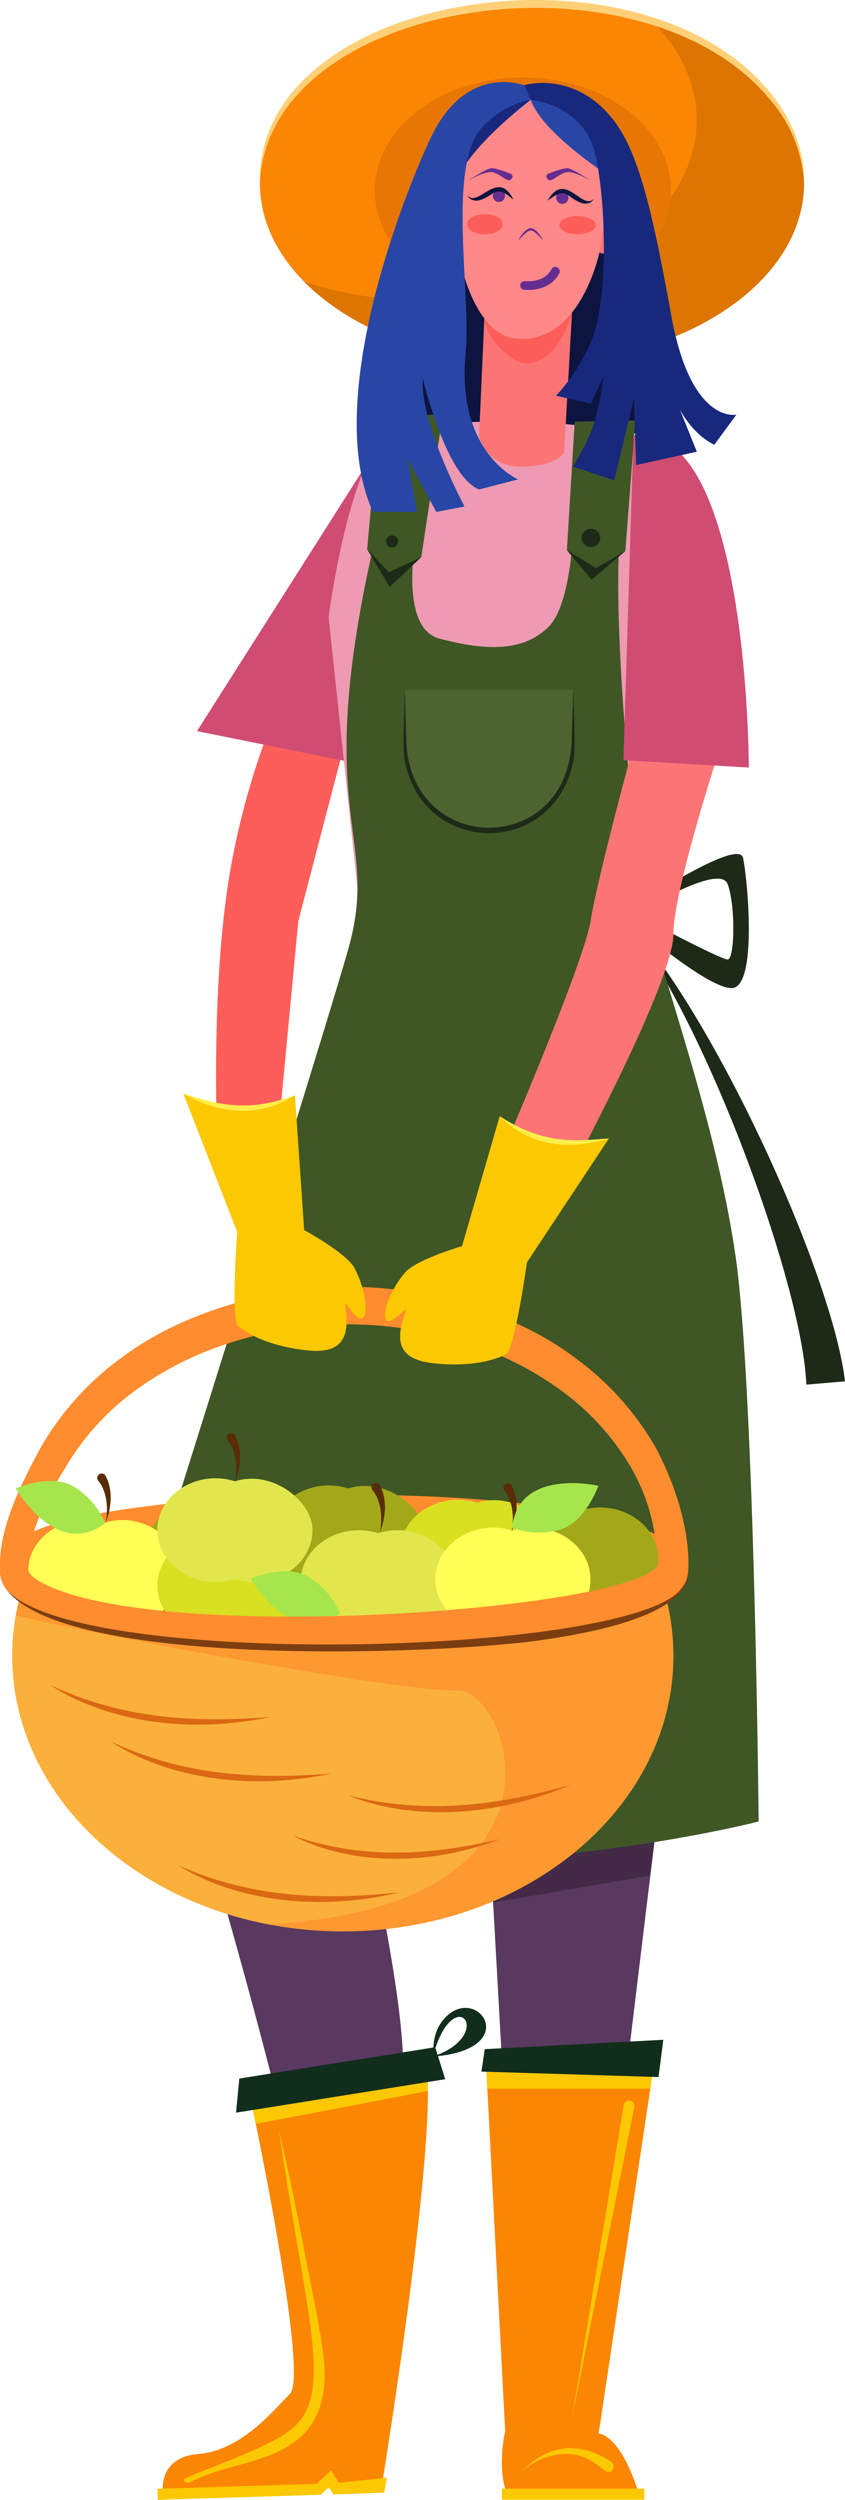 <svg xmlns="http://www.w3.org/2000/svg" viewBox="0 0 294.16 869.6"><defs><style>.cls-1{fill:#fd5e5a;}.cls-2{fill:#1e2a18;}.cls-3{fill:#fb8603;}.cls-4{fill:#bc6502;opacity:0.49;}.cls-24,.cls-4{isolation:isolate;}.cls-5{fill:#ffd078;}.cls-6{fill:#e87605;}.cls-7{fill:#0c143f;}.cls-8{fill:#d04c72;}.cls-9{fill:#ed9ab2;}.cls-10{fill:#593960;}.cls-11{fill:#432b48;}.cls-12{fill:#3f5625;}.cls-13,.cls-24{fill:#ff8c2e;}.cls-14{fill:#4d6330;}.cls-15{fill:#fc7575;}.cls-16{fill:#f88;}.cls-17{fill:#18287d;}.cls-18{fill:#2846a6;}.cls-19{fill:#662d91;}.cls-20{fill:#fbc802;}.cls-21{fill:#112e1c;}.cls-22{fill:#ffee4b;}.cls-23{fill:#fbb03b;}.cls-24{opacity:0.67;}.cls-25{fill:#603813;}.cls-26{fill:#a3a819;}.cls-27{fill:#ff5;}.cls-28{fill:#d9e021;}.cls-29{fill:#e1e64d;}.cls-30{fill:#592c07;}.cls-31{fill:#a6e54c;}.cls-32{fill:#7c3e11;}.cls-33{fill:#db6812;}</style></defs><g id="Layer_2" data-name="Layer 2"><g id="Layer_1-2" data-name="Layer 1"><g id="Girl"><path class="cls-1" d="M97,246.55c-1,1-13.18,28.75-18.12,64.42-5.27,38-3.32,84.1-3.32,84.1l21,2.38,7.28-77,15.48-59.31Z"/><path class="cls-2" d="M258.67,298.44c-1.57-7.12-36.41,15.79-42.37,19.64,0,0,29.18,25.65,38.35,25.65S260.23,305.57,258.67,298.44Zm-5.37,35.35c-2.44,0-32.14-15.71-32.14-15.71s29.32-18.21,32.14-10.55S255.77,333.79,253.3,333.79Z"/><path class="cls-2" d="M242.66,277.66c-4.39-7.1-23.5-7.33-23.5-7.33s-9.89-.64-9.89,5.13,7,42.67,7,42.67S247.05,284.72,242.66,277.66ZM216.3,315.8V275.74c2.83,0,17.93,3.16,19.54,4.81S216.3,315.8,216.3,315.8Z"/><path class="cls-2" d="M280.7,481.66C279.4,447.14,245,352.93,216.3,318c31.62,32.92,73.62,125.59,77.86,162.52Z"/><path class="cls-3" d="M279.91,63.72c0,34.63-42.41,62.69-94.72,62.69S90.47,98.35,90.47,63.72,132.88,1,185.19,1,279.91,29.09,279.91,63.72Z"/><path class="cls-4" d="M227.1,7.48c9.78,9.86,15.46,21.66,15.46,34.34,0,34.62-42.41,62.69-94.72,62.69a135.5,135.5,0,0,1-41.91-6.45c16.92,17.08,46.1,28.35,79.26,28.35,52.31,0,94.72-28.06,94.72-62.69C279.91,39.05,258.39,17.71,227.1,7.48Z"/><path class="cls-5" d="M90.47,63.72c-1.67-67.1,135-88,179.23-29.53,6.36,8.44,10.48,18.9,10.21,29.53A48.23,48.23,0,0,0,268.5,35.19C224.17-19.85,93.3-1.2,90.47,63.72Z"/><path class="cls-6" d="M233.6,66.29c0,21.74-23.08,39.35-51.57,39.35S130.46,88,130.46,66.29,153.55,26.94,182,26.94,233.6,44.56,233.6,66.29Z"/><path class="cls-7" d="M180.35,33.3s-19.23-2.43-24.4,9.38c-10.26,23.43-26.66,72.14-18.29,90.3s-4.74,26.91-4.74,26.91,54.53-18,65.75-9.8,28.79-2.35,28.79-2.35S212,129.94,216.73,97,198.67,28.83,180.35,33.3Z"/><path class="cls-8" d="M135.82,148.56,68.58,254.33l52.31,10.54S148.52,166.36,135.82,148.56Z"/><path class="cls-9" d="M220.54,151.44c-30.6-8.66-84.72-2.88-84.72-2.88C121,162,114.4,214.71,114.4,214.71l10.21,96.07L222,316.11l13.89-79.75C232.47,208.37,220.54,151.44,220.54,151.44Z"/><path class="cls-10" d="M65.21,618.15s59.31,193.41,46.13,214.1-41.66,20.93-38.12,24.54,58.36-2.4,58.36-2.4S142.4,744.68,140.05,711s-16.94-92.85-16.94-92.85Z"/><path class="cls-11" d="M123.11,618.15H65.21S69.76,633,76.07,654.89c15.6,2.8,35.28,5.89,56.88,8.27C128.3,639.09,123.11,618.15,123.11,618.15Z"/><polygon class="cls-10" points="169.22 618.15 182.1 848.65 202.78 847.42 230.91 615.1 169.22 618.15"/><polygon class="cls-11" points="230.91 615.1 169.22 618.15 171.66 661.82 226.38 652.44 230.91 615.1"/><path class="cls-12" d="M256.12,437.36c-6.59-46.19-25-95.75-30.59-119.32s-14.09-116.82-8.48-141.83l-17.17.5s0,32.23-8.72,41.13-21.65,8.66-38.12,4.33-6.59-44.45-6.59-44.45l-12.71-3.43C105.55,286.17,133.59,287.6,121,331c-13.77,47.67-92.25,295.9-92.25,295.9,97.43,42.34,235.35,6.73,235.35,6.73S262.71,483.55,256.12,437.36Z"/><path class="cls-13" d="M.06,546.11c-.89-14,7.58-30.6,14.36-43a100.63,100.63,0,0,1,28.21-31.06c11.27-8.4,24.22-14.19,37.51-18.22a139.17,139.17,0,0,1,82.17,0c13.29,4,26.23,9.82,37.5,18.22A100.27,100.27,0,0,1,228,503.11c6.79,12.39,12.45,29.54,11.56,43.56l-10.78-2.91a68.09,68.09,0,0,0-10.14-35A89.13,89.13,0,0,0,192.94,482c-20.75-14.36-46.36-21.17-71.72-21.33-25.35.16-51,7-71.71,21.33a89.37,89.37,0,0,0-25.72,26.81c-6.42,10.56-13.74,22.7-13.78,35Z"/><polygon class="cls-12" points="131.9 145.93 127.81 191.05 135.66 204.19 146.65 193.79 154.19 143.9 131.9 145.93"/><polygon class="cls-12" points="200.07 146.67 197.35 191.38 205.96 201.64 217.69 191.7 221.19 146.23 200.07 146.67"/><polygon class="cls-2" points="127.81 191.05 135.66 204.19 146.65 193.79 135.35 199.07 127.81 191.05"/><polygon class="cls-2" points="197.35 191.38 205.96 201.64 217.69 191.7 207.51 197.63 197.35 191.38"/><path class="cls-2" d="M138.55,188.36a2.08,2.08,0,1,1-2.08-2.12,2.08,2.08,0,0,1,2.08,2.12Z"/><path class="cls-2" d="M208.93,187.19a3.22,3.22,0,1,1-3.22-3.29,3.25,3.25,0,0,1,3.22,3.28Z"/><path class="cls-14" d="M170.3,288.89h0A29.28,29.28,0,0,1,141,259.66V240h58.55v19.69A29.27,29.27,0,0,1,170.3,288.89Z"/><path class="cls-2" d="M199.56,240c.36,15.72.85,20,0,24.82-6.76,33.29-51.86,33.32-58.62,0-.83-4.93-.33-8.7,0-24.83l.46,16.5c.36,41.77,57.23,42.06,57.63,0Z"/><path class="cls-14" d="M170.3,288.89h0A29.28,29.28,0,0,1,141,259.66V240h58.55v19.69A29.27,29.27,0,0,1,170.3,288.89Z"/><path class="cls-2" d="M199.56,240c.36,15.72.85,20,0,24.82-6.76,33.29-51.86,33.32-58.62,0-.83-4.93-.33-8.7,0-24.83l.46,16.5c.36,41.77,57.23,42.06,57.63,0Z"/><path class="cls-15" d="M168.78,106.66l-2,45.18s2.37,10.49,14.61,10.49,15-4.84,15-4.84L199.55,101Z"/><path class="cls-1" d="M199.56,101l-30.78,5.68v4.46c0,6.12,9,14.73,13.6,15.26,8,.93,14.52-8.91,16.69-17.52Z"/><path class="cls-15" d="M218.69,79.06c-1.78,6-6,10.08-9.45,9s-4.77-6.81-3-12.85,6-10.08,9.44-9S220.46,73,218.69,79.06Z"/><path class="cls-15" d="M164.3,74.66c1.44,5.88-.11,11.33-3.47,12.19s-7.24-3.2-8.68-9.07.12-11.32,3.47-12.18S162.85,68.84,164.3,74.66Z"/><path class="cls-16" d="M161.67,42.89c-3.6,5.75-3.54,17-3.95,27-.54,13.74,5.53,46.26,21.84,47.88s24.84-14.7,28.52-27.61,3.58-39.63-5.1-48.51S168.88,31.35,161.67,42.89Z"/><path class="cls-1" d="M210.72,78.38s1.71-5.6,4.9-4.31.29,12.24-2.45,13.29S208.7,82,210.72,78.38Z"/><path class="cls-1" d="M160.3,73.74c-.34-.35-3.49-7-5.62-4.77s-.5,18.27,2.43,15.27S160.3,73.74,160.3,73.74Z"/><path class="cls-17" d="M161.67,42.89c-2.82,4.51-2.17,12.56-2.91,20.54,4-11.71,24-27.19,26-28.69C175.44,34,165.71,36.43,161.67,42.89Z"/><path class="cls-18" d="M211.19,60.74c-1.55-7.9-4.33-15.09-8.21-19.07s-11-6.34-18.22-6.93C188,44.05,203.35,55.37,211.19,60.74Z"/><path class="cls-19" d="M183.91,100.86a16.28,16.28,0,0,1-1.7-.09,1.54,1.54,0,0,1-1-2,1.53,1.53,0,0,1,1.4-1c.27,0,6.76.86,9.35-4.09a1.53,1.53,0,0,1,2.74,1.37l0,0C192,100.16,186.66,100.86,183.91,100.86Z"/><path class="cls-19" d="M180.35,83.66c.88-1.66,2.56-4,4.37-4.31,1.84.15,3.53,2.62,4.36,4.29C184.72,79,184.81,79.11,180.35,83.66Z"/><path class="cls-19" d="M190.71,60.5s4.87-2,6.71-2S206,63.08,206,63.08s-6.18-3.9-9.08-3.1-5,3.64-6.18,2.43S190.71,60.5,190.71,60.5Z"/><path class="cls-19" d="M177.89,60.5s-4.87-2-6.71-2-8.56,4.58-8.56,4.58,6.19-3.9,9.08-3.1,5,3.64,6.19,2.43S177.89,60.5,177.89,60.5Z"/><path class="cls-18" d="M182.43,29.66S162.65,21.9,150.3,47.22c-8,16.43-38.62,91.05-20.47,130.86h15.26l-3.22-18.56,10,18.56,9.84-1.89s-15.79-29.53-14.51-44.53c0,0,7.89,34,19.6,38.6l13.55-3.5s-21.59-9.19-18.26-43.85c2-20.94-6.66-66,6-78.9,8.46-8.65,16.68-9.25,16.68-9.25Z"/><path class="cls-1" d="M175,78c0,1.94-2.78,3.52-6.2,3.52s-6.21-1.58-6.21-3.52,2.78-3.52,6.21-3.52S175,76,175,78Z"/><path class="cls-1" d="M207.39,78.32c0,1.75-2.83,3.17-6.32,3.17s-6.31-1.42-6.31-3.17,2.82-3.17,6.31-3.17S207.39,76.57,207.39,78.32Z"/><path class="cls-19" d="M197.87,69a2.13,2.13,0,1,1-2.12-2.34A2.23,2.23,0,0,1,197.87,69Z"/><path class="cls-7" d="M190.64,69.81c6-10.77,12.07,3.68,16.06-.66-.69,1.57-2.81,2.06-4.46,1.41C196.88,68.49,197.37,64.66,190.64,69.81Z"/><path class="cls-19" d="M171.55,68.25A2.13,2.13,0,1,0,173.8,66,2.25,2.25,0,0,0,171.55,68.25Z"/><path class="cls-7" d="M178.73,69.48c-5.37-11.08-12.24,3-16-1.53.61,1.6,2.7,2.21,4.38,1.65C172.57,67.83,172.3,63.94,178.73,69.48Z"/><path class="cls-3" d="M86.88,728.33s20.85,97.46,14.05,104.4S83.59,852.46,69,853.66s-12.24,14-12.24,14L110.89,866l4-3.61,2.12,3.37,16-1.68s19.07-116.68,15.53-145.55Z"/><path class="cls-20" d="M148.52,718.46l-61.66,9.87s.87,4,2.17,10.46c13.61-2.52,46.1-8.75,59.92-11.4A76.17,76.17,0,0,0,148.52,718.46Z"/><path class="cls-21" d="M154.11,702.87c-3.5,4.42-3.19,9.08-3.43,12.55,7.22-26.85,22.45-7.63,0,0C183.2,712.88,165.35,688.74,154.11,702.87Z"/><path class="cls-20" d="M98.83,846.91c18.61-11.53,8.59-35.52-1.77-106.07l4.17,18.37c.08.39,9.27,46.7,9.17,46.24,1.28,8.64,4,19,1.76,28.71-4.78,23.23-31.16,21.07-45.74,29.25-.39,0-1.73.85-2.58-.74C63.3,861.75,88,853.79,98.83,846.91Z"/><polygon class="cls-21" points="82.17 734.92 83.31 723.05 151.5 712.14 154.99 723.28 82.17 734.92"/><polygon class="cls-20" points="134.68 861.9 117.95 863.66 115.28 859.4 110.14 864.03 54.8 865.75 54.92 869.6 111.61 867.83 114.47 865.25 116.03 867.73 133.74 867.08 134.68 861.9"/><path class="cls-3" d="M176.53,867.66h45.89S217,848.05,208.3,846.48c-23.86-4.28-32.45-.75-32.45-.75S172.87,858.6,176.53,867.66Z"/><polygon class="cls-3" points="169.22 718.46 227.6 718.46 208.31 847.17 176.01 848.65 169.22 718.46"/><rect class="cls-20" x="174.71" y="865.69" width="49.6" height="3.85"/><path class="cls-20" d="M182.1,859.4c8.06-8.37,18.89-10.91,30.68-3a2,2,0,0,1,.53,2.68c-2.36,3.65-5.62-5.59-16.63-5.46A23.67,23.67,0,0,0,182.1,859.4Z"/><polygon class="cls-20" points="169.22 718.46 227.6 718.46 226.38 726.6 169.66 726.6 169.22 718.46"/><polygon class="cls-21" points="168.75 712.82 230.91 709.56 229.25 722.53 167.59 720.63 168.75 712.82"/><path class="cls-20" d="M220.82,733,199.24,840.5l17.88-108.2a1.9,1.9,0,0,1,2.16-1.58h0a1.92,1.92,0,0,1,1.54,2.23Z"/><path class="cls-15" d="M221.19,256.76S208,305.1,205.58,320.41,172,407.71,172,407.71l23.48,6.09s38.94-71.49,38.94-88.85,20.64-78.4,20.64-78.4Z"/><path class="cls-8" d="M220.54,151.44l-3.52,113L260.68,267S260.68,146.66,220.54,151.44Z"/><path class="cls-17" d="M184.76,34.74s18.83,1.47,22.64,19.66,3.71,46.24,0,59.55-13.83,23.71-13.83,23.71l12.11,2.74,4.33-9.28a101.56,101.56,0,0,1-3.15,15.93c-2.17,7.06-7.43,15.27-7.43,15.27l14.4,4.79,6.84-28.53.79,23.2,21.12-4.64-5.92-14.73s4.14,8.47,12,12.31l7.7-10.49s-15.79,3.63-22.69-34.49S222,51.62,212.44,40.38c-13.48-15.85-30-10.74-30-10.74Z"/><path class="cls-20" d="M163.07,431.51s-.85.73-2.22,2c-.14,0-15.61,4.55-19.69,9a34.66,34.66,0,0,0-6.28,10.64s-4.5,13.11,6.89,1.72c-2,2.49.14-.67-.54,1.25-2.87,8.22-4.54,16.61,9.72,18.11s21.91-1.56,25.11-3.06,7.61-33.61,7.61-33.61Z"/><path class="cls-20" d="M207.75,396.87a41,41,0,0,1-33.8-8.58l-13.1,45.18,22.46,5.85L212,396Z"/><path class="cls-22" d="M212,396c-16.19,5.12-29.38,1.16-38.07-7.75C189.4,398.33,200.35,396.91,212,396Z"/><path class="cls-20" d="M104.13,425.51s.68.89,1.76,2.39c.13.07,14.28,7.75,17.34,12.92a34.35,34.35,0,0,1,3.87,11.73s1.62,13.76-7.09.22c1.41,2.85,0-.68.25,1.34,1.07,8.64.92,17.19-13.34,15.63S85.85,463.56,83,461.42s-.3-34.46-.3-34.46Z"/><path class="cls-20" d="M67.83,382.17A40.94,40.94,0,0,0,102.68,381l3.21,46.94-23.19.94L63.83,380.45Z"/><path class="cls-22" d="M63.83,380.45c14.74,8.44,28.47,7.37,38.85.51C85.45,387.49,75.05,383.78,63.83,380.45Z"/><path class="cls-23" d="M228.92,546.66C228.8,556.24,179.79,564,119.34,564S9.86,556.24,9.76,546.66A81.24,81.24,0,0,0,4.25,576c0,52.94,51.52,95.85,115.09,95.85S234.42,628.92,234.42,576A81,81,0,0,0,228.92,546.66Z"/><path class="cls-24" d="M234.42,576a81,81,0,0,0-5.5-29.32C228.8,556.26,179.79,564,119.34,564S9.86,556.26,9.76,546.68a83,83,0,0,0-4.25,15.23c27.87,6.92,137.6,27.21,153.35,26.08,17.86-1.27,46.71,75-65.34,81.41a137.29,137.29,0,0,0,25.82,2.45C182.9,671.85,234.42,628.94,234.42,576Z"/><path class="cls-25" d="M119.3,564c60.45,0,109.46-7.75,109.58-17.33h0a8.92,8.92,0,0,0-3.75-4.53c-12.5-7.41-55.13-12.87-105.83-12.87-50.44,0-92.9,5.4-105.64,12.75a9.1,9.1,0,0,0-3.93,4.63h0C9.86,556.26,58.88,564,119.3,564Z"/><path class="cls-13" d="M239.52,545.35c-3.6-33.1-197.19-30.44-230.41-11.28-6.55,3.78-8,8.17-8.35,9.19,0,.85-17.52,29.94,118.58,29.94C145.77,573.2,242.37,571.59,239.52,545.35ZM13.63,550c-32.52-18.64,188.71-30,213.6-5.78C248,564.44,53.89,573.12,13.63,550Z"/><path class="cls-26" d="M84.3,521.71a22.75,22.75,0,0,1-13.52,0c-11.2,0-20.28,8.1-20.28,18.08s9.08,18.07,20.28,18.07a22.75,22.75,0,0,1,13.52,0c11.2,0,20.28-8.09,20.28-18.07S95.53,521.71,84.3,521.71Z"/><path class="cls-26" d="M124.52,521.71a22.75,22.75,0,0,1-13.52,0c-11.2,0-20.28,8.1-20.28,18.08S99.8,557.86,111,557.86a22.75,22.75,0,0,1,13.52,0c11.2,0,20.28-8.09,20.28-18.07S135.72,521.71,124.52,521.71Z"/><path class="cls-26" d="M169.3,524.39a22.44,22.44,0,0,1-13.52,0c-11.2,0-20.28,8.09-20.28,18.07s9.08,18.08,20.28,18.08a22.75,22.75,0,0,1,13.52,0c11.2,0,20.28-8.09,20.28-18.08S180.51,524.39,169.3,524.39Z"/><path class="cls-27" d="M36.8,529.66c-13.2-4.16-27,4.58-27,17s13.83,21.2,27,17c13.19,4.16,27-4.58,27-17C63.83,536.66,50,525.47,36.8,529.66Z"/><path class="cls-28" d="M81.78,534.66c-13.19-4.16-27,4.59-27,17s13.84,21.21,27,17c13.19,4.15,27-4.59,27-17C108.82,541.66,95,530.45,81.78,534.66Z"/><path class="cls-26" d="M121.22,517.77c-13.19-4.16-27,4.58-27,17s13.83,21.2,27,17c13.19,4.16,27-4.58,27-17C148.3,524.83,134.43,513.66,121.22,517.77Z"/><path class="cls-26" d="M202.16,525.43c-13.19-4.16-27,4.58-27,17s13.83,21.21,27,17c13.19,4.16,27-4.59,27-17S215.36,521.26,202.16,525.43Z"/><path class="cls-28" d="M166.21,522.74c-13.19-4.15-27,4.59-27,17s13.84,21.2,27,17c13.19,4.15,27-4.58,27-17C193.3,529.81,179.42,518.58,166.21,522.74Z"/><path class="cls-29" d="M131.65,533.35c-13.19-4.15-27,4.59-27,17s13.83,21.2,27,17c13.19,4.16,27-4.58,27-17S144.85,529.19,131.65,533.35Z"/><path class="cls-27" d="M178.55,532.44c-13.19-4.16-27,4.58-27,17s13.83,21.2,27,17c13.19,4.16,27-4.59,27-17S191.75,528.27,178.55,532.44Z"/><path class="cls-29" d="M81.78,515.28c-13.19-4.16-27,4.58-27,17s13.84,21.21,27,17c13.19,4.16,27-4.58,27-17C108.82,522.34,95,511.12,81.78,515.28Z"/><path class="cls-30" d="M36.69,513.3a12.77,12.77,0,0,1,1.52,4.23,18.41,18.41,0,0,1,.31,4.19,24.49,24.49,0,0,1-1.72,7.92,23.66,23.66,0,0,0,.19-7.83,17.17,17.17,0,0,0-1-3.65,10.57,10.57,0,0,0-1.73-3h0a1.54,1.54,0,0,1,2.28-2.08A1.07,1.07,0,0,1,36.69,513.3Z"/><path class="cls-30" d="M81.73,499.26a12.77,12.77,0,0,1,1.52,4.23,19,19,0,0,1,.31,4.2,24.43,24.43,0,0,1-1.72,7.91,23.6,23.6,0,0,0,.19-7.82,16.6,16.6,0,0,0-1-3.65,10.34,10.34,0,0,0-1.73-3h0a1.56,1.56,0,0,1,.09-2.18,1.54,1.54,0,0,1,2.18.09h0A.82.82,0,0,1,81.73,499.26Z"/><path class="cls-30" d="M132.17,516.6a12.89,12.89,0,0,1,1.51,4.24A19,19,0,0,1,134,525a24.71,24.71,0,0,1-1.73,7.91,24.15,24.15,0,0,0,.2-7.82,16.6,16.6,0,0,0-1-3.65,10.57,10.57,0,0,0-1.73-3h0a1.56,1.56,0,0,1,.09-2.18,1.54,1.54,0,0,1,2.18.09A1.12,1.12,0,0,1,132.17,516.6Z"/><path class="cls-30" d="M178,516.6a12.61,12.61,0,0,1,1.52,4.24,18.41,18.41,0,0,1,.31,4.19,24.18,24.18,0,0,1-1.73,7.91,23.6,23.6,0,0,0,.2-7.82,17.17,17.17,0,0,0-1-3.65,10.57,10.57,0,0,0-1.73-3h0a1.56,1.56,0,0,1,.25-2.18,1.54,1.54,0,0,1,2,.09A1.07,1.07,0,0,1,178,516.6Z"/><path class="cls-31" d="M178.3,531.48a26.88,26.88,0,0,0,17,.52c8.76-2.87,13-15.16,13-15.16S180.35,510.43,178.3,531.48Z"/><path class="cls-31" d="M36.57,529.87A26.83,26.83,0,0,0,25.44,517c-8.06-4.49-19.93.76-19.93.76S19.74,542.66,36.57,529.87Z"/><path class="cls-31" d="M118.3,561.25a26.82,26.82,0,0,0-11.14-12.84c-8-4.49-19.92.76-19.92.76S101.5,574,118.3,561.25Z"/><path class="cls-13" d="M229.2,543.77c-3.31,15.8-175.38,29.31-215.57,6.26-3.46-2-4.74-4.28-3.62-6.26l-9.62.59c-1.61,5.43-3.15,28.84,119,28.84,26.43,0,123-1.61,120.18-27.85a5.21,5.21,0,0,0-.2-1Z"/><path class="cls-32" d="M2.23,552.9c24,28,217.92,23.06,235-.34a10.53,10.53,0,0,0,2.34-7.21c2.12,16.92-36.35,23.1-53.09,25.46C149.3,575.66,22.75,580.13,2.23,552.9Z"/><path class="cls-33" d="M17.36,586.08c24.47,11.59,49.7,13.41,76.83,11.16C62.3,604.06,34,597.15,17.36,586.08Z"/><path class="cls-33" d="M101.9,638.52c24,8.34,47.37,7.05,72.2,1.26C145.56,650.54,118.83,647.4,101.9,638.52Z"/><path class="cls-33" d="M121.18,624.51c27.57,7.07,53,3.24,77.54-3.66C168.68,633.66,139.65,632.2,121.18,624.51Z"/><path class="cls-33" d="M62.11,648.92c26.26,11.7,52.14,12,77.07,9.36C107.23,665.89,79,659.57,62.11,648.92Z"/><path class="cls-33" d="M38.53,605.77c24.48,11.59,49.7,13.41,76.83,11.16C83.42,623.75,55.2,616.83,38.53,605.77Z"/></g></g></g></svg>
